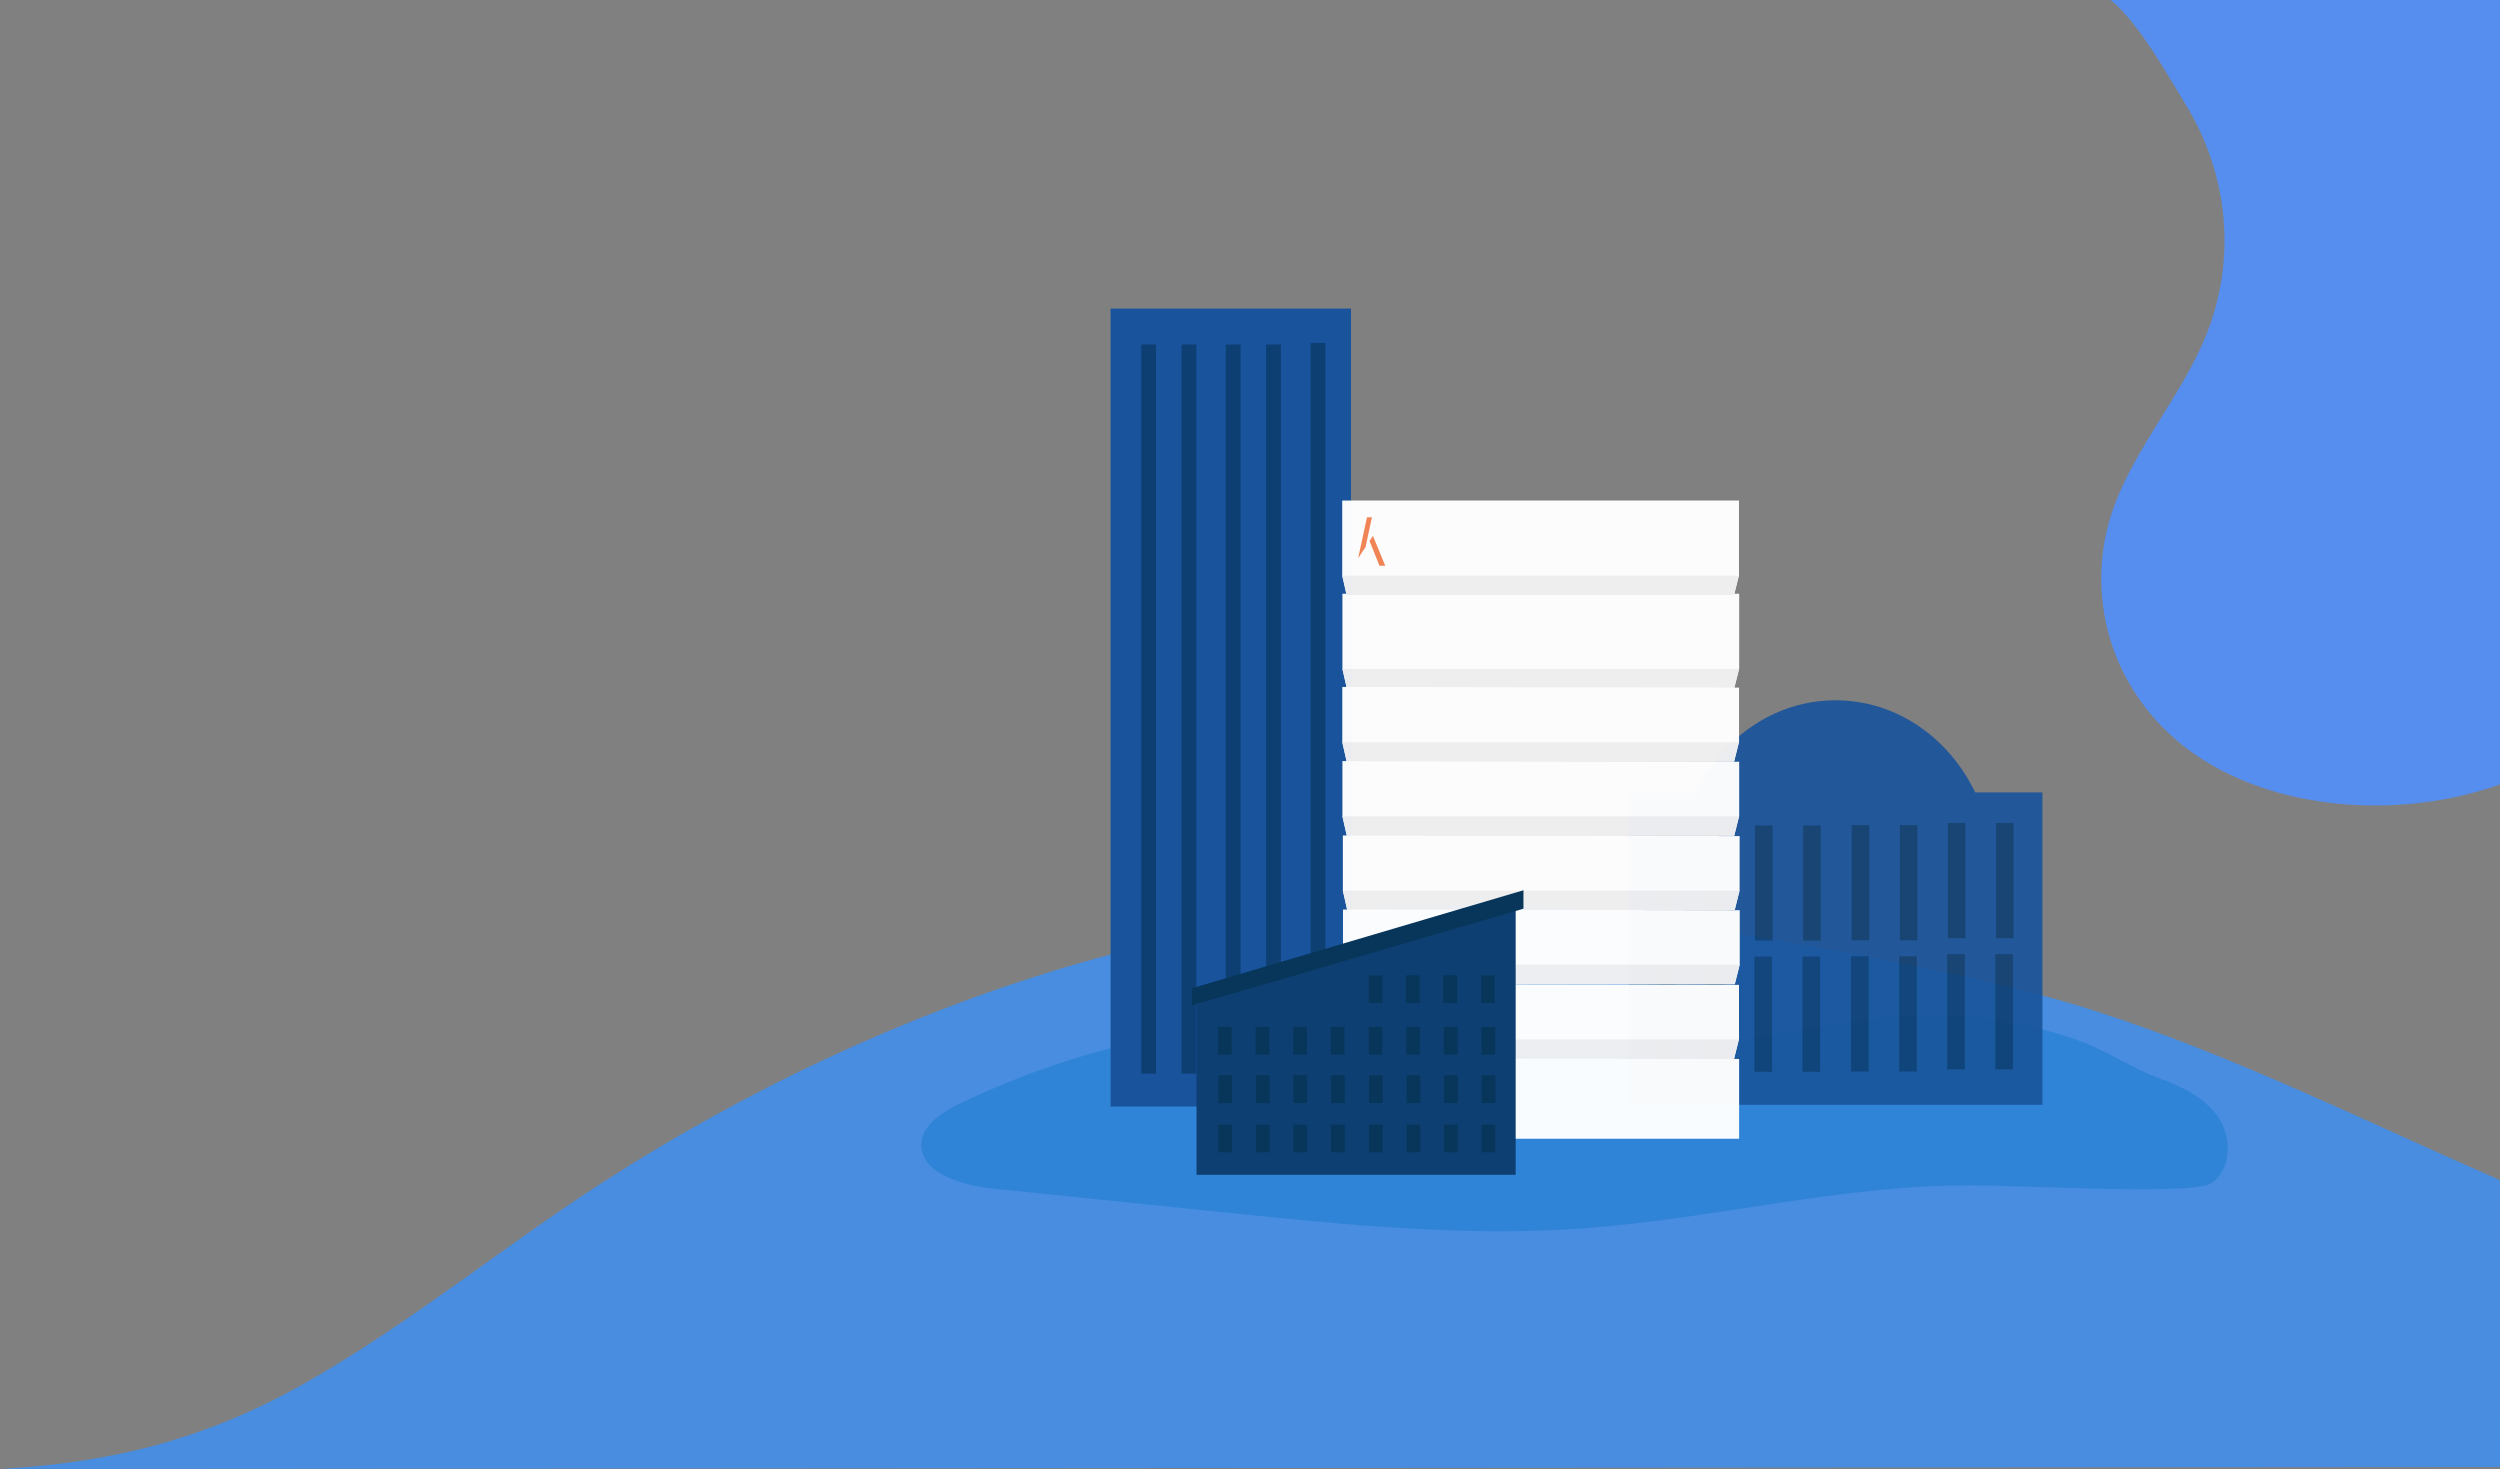 <svg id="Layer_1" data-name="Layer 1" xmlns="http://www.w3.org/2000/svg" viewBox="0 0 1191.68 700.23"><rect x="0" y="0" width="1191.68" height="700.23" fill="#808080" stroke="none"/><defs><style>.cls-1{fill:#568eef;}.cls-2{fill:#488de0;}.cls-3{fill:#3084d8;}.cls-4{fill:#18539b;}.cls-5{fill:#0d3f72;}.cls-6{opacity:0.91;}.cls-7{opacity:0.97;}.cls-8{fill:#fff;}.cls-9{fill:#f1f1f2;}.cls-10{fill:#f48455;}.cls-11{fill:#08365b;}</style></defs><title>landing_buildings</title><path class="cls-1" d="M1191.68,0V373.91c-48.23,17.19-108.85,12.59-147.8-16-38.69-28.41-51-76-36.19-116.47,10.33-28.21,32.07-52.91,43.58-80.82,14.94-36.24,11.34-77.22-9.78-111.41C1032.94,35.36,1019.58,11,1006.11,0Z"/><path class="cls-2" d="M1191.68,699.3,0,700.23c53.47-3.06,98.33-13.94,147.43-42.1s92.87-64.24,140.38-94.86c133.86-86.27,300-143,460-130.14,0,0,167.84,21.8,251.65,49,66.35,21.52,128.87,52.76,192.18,80.41"/><path class="cls-3" d="M673.27,496.71c-72.18-17.82-148.89-2.56-215.18,29.05-8.72,4.16-18.24,10.12-18.89,19.09-1,14,18.78,20.18,34.06,21.74l111.68,11.46c56.18,5.77,112.77,11.54,169.14,7.53,62.08-4.42,123-20.66,185.29-20.54,27.75.06,106.08,4.74,114.66-1,9.64-6.45,10-21.45,3.61-31.11s-17.56-15-28.45-19c-13.06-4.75-24.74-13-37.23-17.51-103.93-37.9-171.08,27.23-318.69.26"/><rect class="cls-4" x="529.39" y="147.09" width="114.6" height="380.37"/><rect class="cls-5" x="544" y="164.21" width="7.04" height="347.57"/><rect class="cls-5" x="563.22" y="164.21" width="7.04" height="347.57"/><rect class="cls-5" x="584.3" y="164.21" width="7.04" height="347.57"/><rect class="cls-5" x="603.52" y="164.21" width="7.04" height="347.57"/><rect class="cls-5" x="624.76" y="163.49" width="7.04" height="347.57"/><g class="cls-6"><path class="cls-5" d="M840.66,444.78"/><rect class="cls-4" x="776.35" y="377.72" width="197.22" height="148.91"/><ellipse class="cls-4" cx="874.95" cy="415.3" rx="74.99" ry="81.5"/><rect class="cls-5" x="790.72" y="394.47" width="8.4" height="54.93"/><rect class="cls-5" x="813.67" y="394.47" width="8.4" height="54.93"/><rect class="cls-5" x="790.42" y="457" width="8.4" height="54.93"/><rect class="cls-5" x="813.38" y="457" width="8.4" height="54.93"/><rect class="cls-5" x="836.55" y="393.44" width="8.4" height="54.93"/><rect class="cls-5" x="859.5" y="393.44" width="8.4" height="54.93"/><rect class="cls-5" x="836.25" y="455.97" width="8.4" height="54.93"/><rect class="cls-5" x="859.21" y="455.97" width="8.4" height="54.93"/><rect class="cls-5" x="882.64" y="393.29" width="8.4" height="54.93"/><rect class="cls-5" x="905.6" y="393.29" width="8.4" height="54.93"/><rect class="cls-5" x="882.35" y="455.83" width="8.4" height="54.93"/><rect class="cls-5" x="905.3" y="455.83" width="8.4" height="54.93"/><rect class="cls-5" x="928.47" y="392.27" width="8.4" height="54.93"/><rect class="cls-5" x="951.42" y="392.27" width="8.4" height="54.93"/><rect class="cls-5" x="928.18" y="454.8" width="8.4" height="54.93"/><rect class="cls-5" x="951.13" y="454.8" width="8.4" height="54.93"/></g><g class="cls-7"><polygon class="cls-8" points="641.98 328.07 639.89 318.82 639.89 283.03 829.02 283.03 829.02 318.82 826.66 328.07 641.98 328.07"/><polygon class="cls-9" points="826.66 328.07 641.98 328.07 639.89 318.82 828.9 318.82 826.66 328.07"/><polygon class="cls-8" points="641.92 363.04 639.83 353.8 639.83 327.45 828.96 327.76 828.96 353.8 826.6 363.04 641.92 363.04"/><polygon class="cls-9" points="826.6 363.04 641.92 363.04 639.83 353.8 828.84 353.8 826.6 363.04"/><polygon class="cls-8" points="641.98 398.37 639.89 389.13 639.89 362.78 829.02 363.09 829.02 389.13 826.66 398.37 641.98 398.37"/><polygon class="cls-9" points="826.66 398.37 641.98 398.37 639.89 389.13 828.9 389.13 826.66 398.37"/><polygon class="cls-8" points="642.19 433.81 640.1 424.57 640.1 398.23 829.23 398.53 829.23 424.57 826.88 433.81 642.19 433.81"/><polygon class="cls-9" points="826.88 433.81 642.19 433.81 640.1 424.57 829.11 424.57 826.88 433.81"/><polygon class="cls-8" points="642.25 469.14 640.16 459.9 640.16 433.56 829.29 433.86 829.29 459.9 826.93 469.14 642.25 469.14"/><polygon class="cls-9" points="826.93 469.14 642.25 469.14 640.16 459.9 829.17 459.9 826.93 469.14"/><polygon class="cls-8" points="641.89 504.73 639.8 495.49 639.8 469.14 828.93 469.45 828.93 495.49 826.58 504.73 641.89 504.73"/><polygon class="cls-9" points="826.58 504.73 641.89 504.73 639.8 495.49 828.81 495.49 826.58 504.73"/><polygon class="cls-8" points="639.86 542.79 639.86 504.47 828.99 504.78 828.99 542.79 639.86 542.79"/><polygon class="cls-8" points="641.89 283.63 639.8 274.39 639.8 238.59 828.93 238.59 828.93 274.39 826.58 283.63 641.89 283.63"/><polygon class="cls-9" points="826.58 283.63 641.89 283.63 639.8 274.39 828.81 274.39 826.58 283.63"/><polygon class="cls-10" points="650.91 260.77 653.97 246.56 651.6 246.56 647.39 266.08 650.91 260.77"/><polygon class="cls-10" points="654.44 255.44 652.83 257.85 657.54 269.66 660.3 269.66 654.44 255.44"/></g><polygon class="cls-5" points="722.48 433.19 570.35 478.65 570.35 559.99 722.48 559.99 722.48 433.19"/><path class="cls-11" d="M619.62,501.91"/><rect class="cls-11" x="580.6" y="489.52" width="6.56" height="13.24"/><rect class="cls-11" x="598.53" y="489.52" width="6.56" height="13.24"/><rect class="cls-11" x="580.72" y="512.55" width="6.56" height="13.24"/><rect class="cls-11" x="598.65" y="512.55" width="6.56" height="13.24"/><rect class="cls-11" x="616.4" y="489.52" width="6.56" height="13.24"/><rect class="cls-11" x="634.34" y="489.52" width="6.56" height="13.24"/><rect class="cls-11" x="616.52" y="512.55" width="6.56" height="13.24"/><rect class="cls-11" x="634.46" y="512.55" width="6.56" height="13.24"/><rect class="cls-11" x="652.41" y="489.52" width="6.56" height="13.24"/><rect class="cls-11" x="670.35" y="489.52" width="6.56" height="13.24"/><rect class="cls-11" x="652.53" y="512.55" width="6.56" height="13.24"/><rect class="cls-11" x="670.47" y="512.55" width="6.56" height="13.24"/><rect class="cls-11" x="688.22" y="489.52" width="6.56" height="13.24"/><rect class="cls-11" x="706.15" y="489.52" width="6.56" height="13.24"/><rect class="cls-11" x="688.34" y="512.55" width="6.56" height="13.24"/><rect class="cls-11" x="706.27" y="512.55" width="6.56" height="13.24"/><rect class="cls-11" x="580.71" y="536.03" width="6.56" height="13.24"/><rect class="cls-11" x="598.64" y="536.03" width="6.56" height="13.24"/><rect class="cls-11" x="616.51" y="536.03" width="6.56" height="13.24"/><rect class="cls-11" x="634.44" y="536.03" width="6.56" height="13.24"/><rect class="cls-11" x="652.52" y="536.03" width="6.56" height="13.24"/><rect class="cls-11" x="670.45" y="536.03" width="6.56" height="13.24"/><rect class="cls-11" x="688.32" y="536.03" width="6.56" height="13.24"/><rect class="cls-11" x="706.26" y="536.03" width="6.56" height="13.24"/><rect class="cls-11" x="670.15" y="464.91" width="6.56" height="13.24"/><rect class="cls-11" x="688.02" y="464.91" width="6.56" height="13.24"/><rect class="cls-11" x="705.96" y="464.91" width="6.56" height="13.24"/><rect class="cls-11" x="652.41" y="464.91" width="6.56" height="13.24"/><polygon class="cls-11" points="568.21 471.05 568.21 479.28 726.19 433.14 726.19 424.36 568.21 471.05"/></svg>